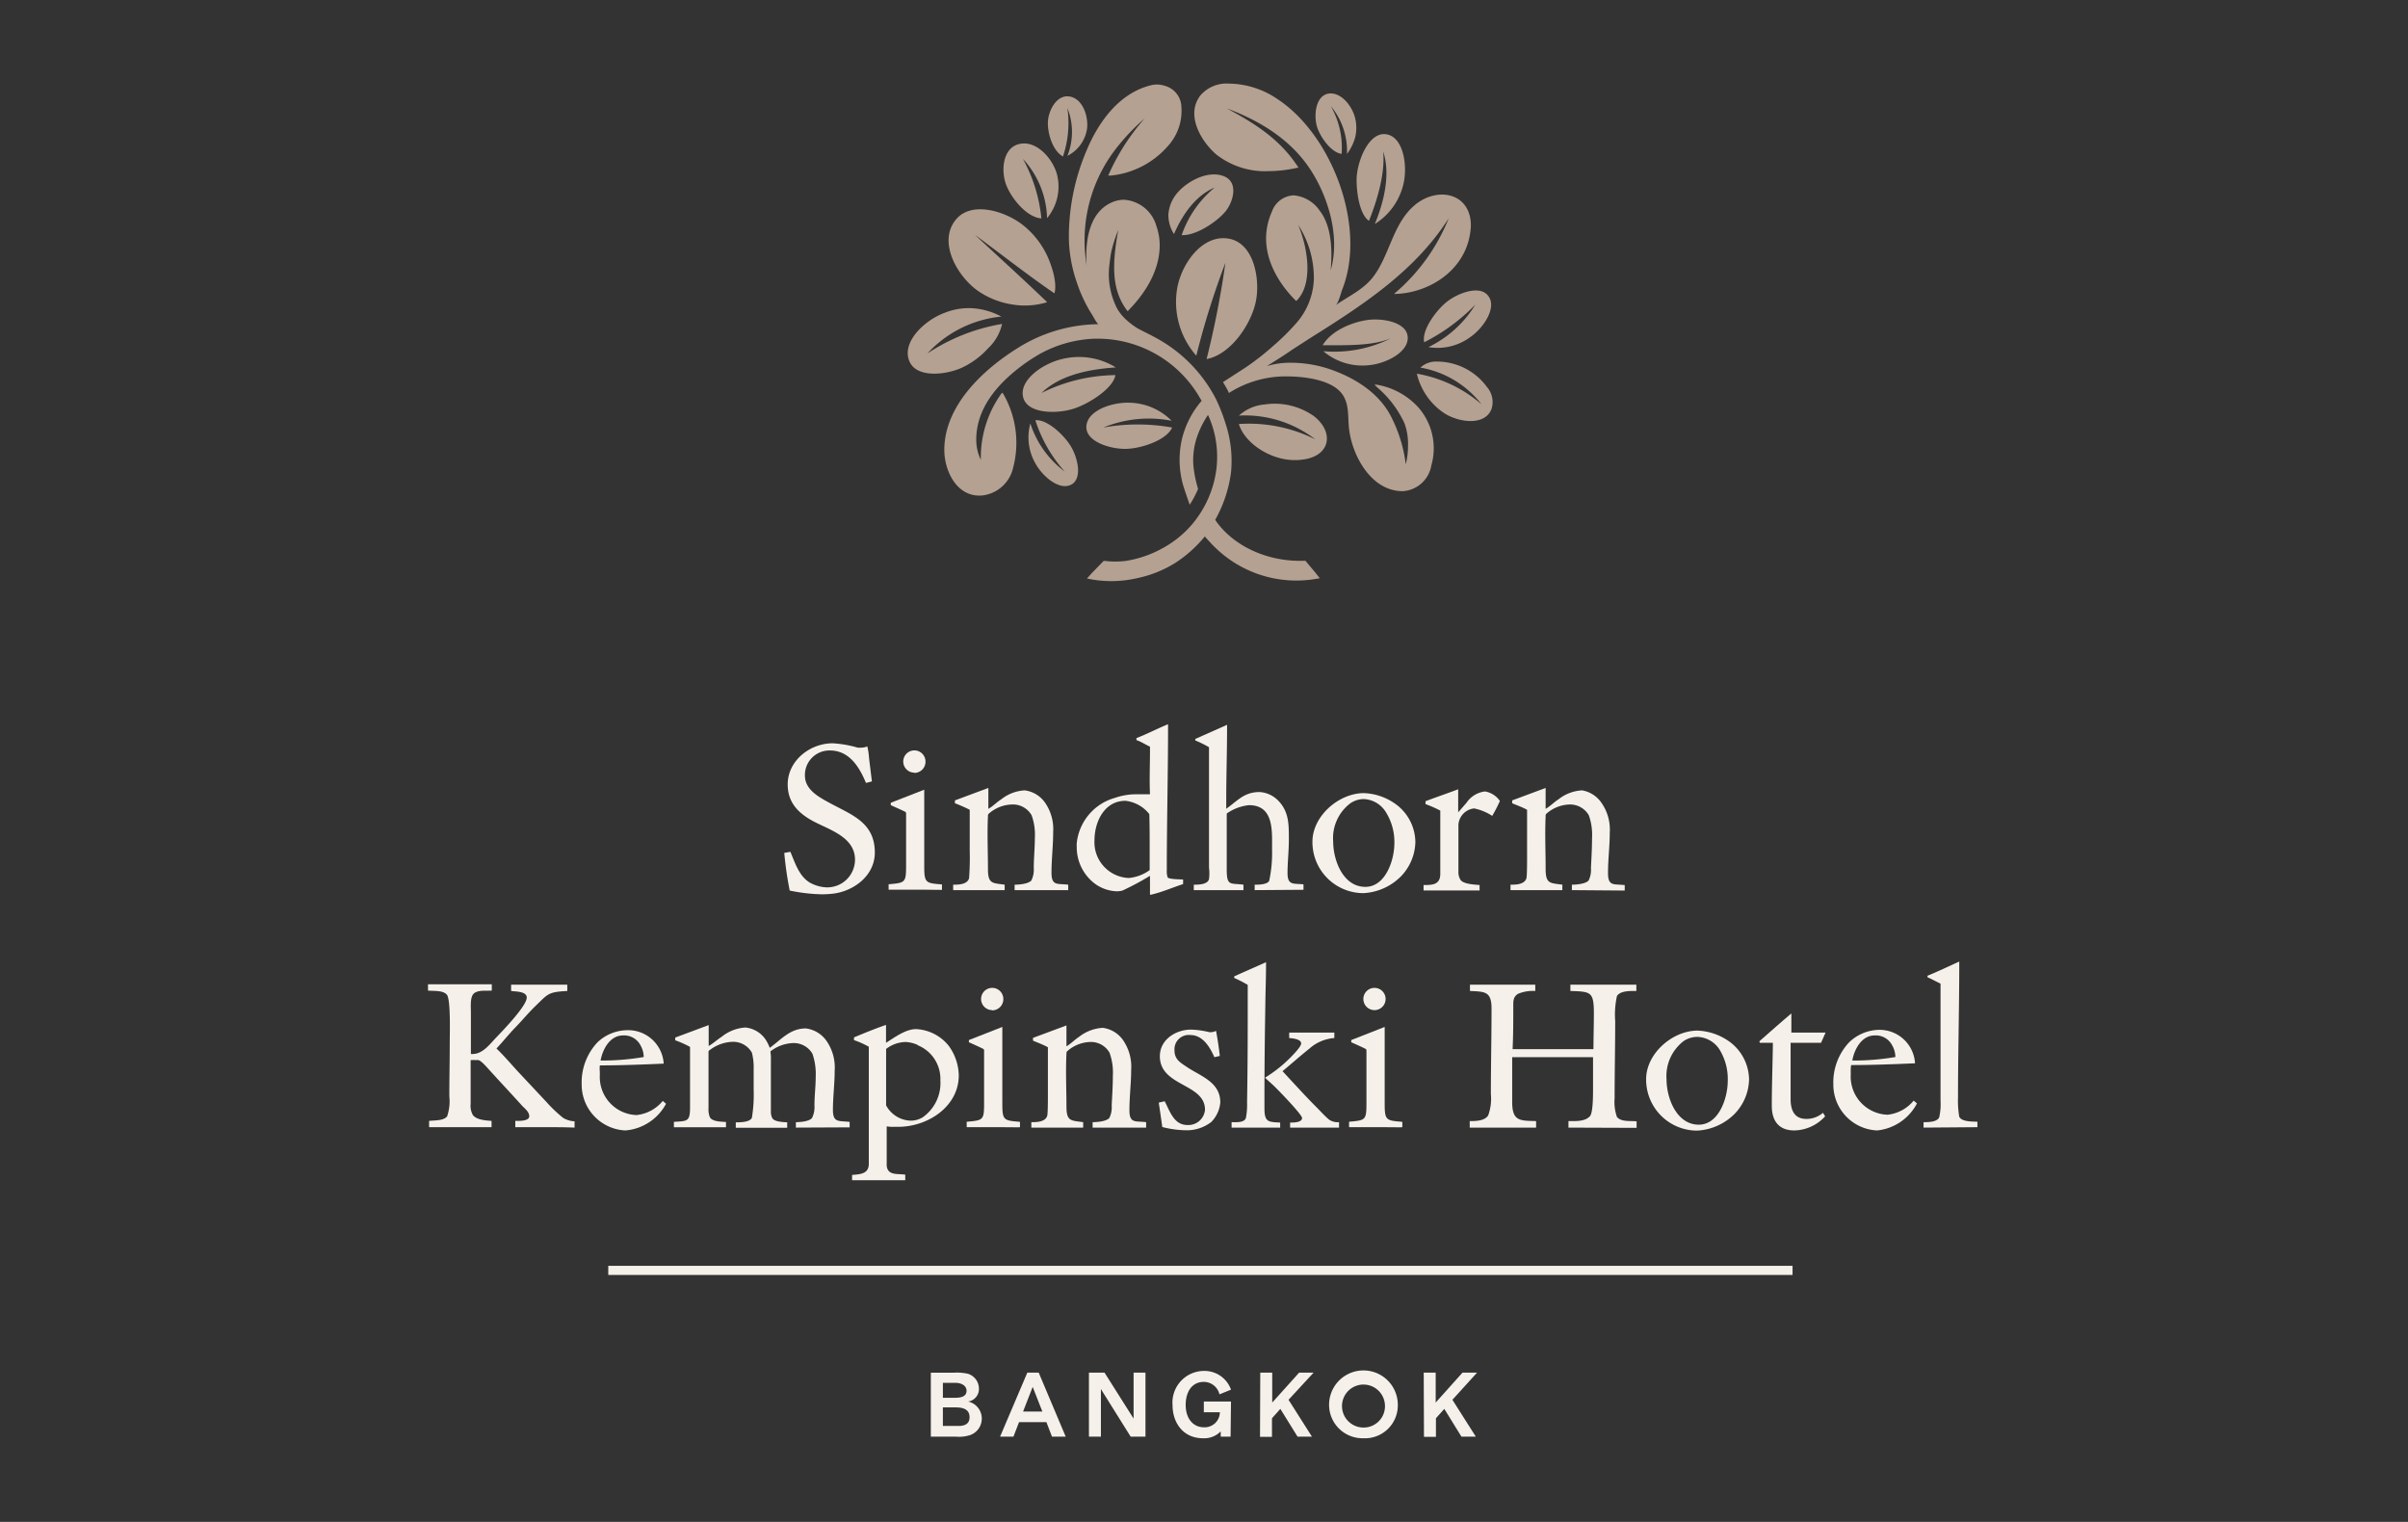 <svg xmlns="http://www.w3.org/2000/svg" viewBox="0 0 288 182"><rect x="0" y="0" width="288" height="182" fill="#333333" stroke="none"/><defs><style>.cls-1{fill:#f5f1ea;}.cls-2{fill:#b5a191;}</style></defs><title>BKK3_Logo_Website</title><g id="Artwork"><path class="cls-1" d="M99.66,106.87a12.77,12.77,0,0,1-1.38.08,20.54,20.54,0,0,1-3.83-.45A42,42,0,0,1,93.8,102l.73-.13c.62,1.46,1.14,3.23,2.73,3.88a4.39,4.39,0,0,0,1.62.37,3.32,3.32,0,0,0,3.38-3.31c0-2.63-2.89-3.52-4.82-4.51S94.21,96,94.21,93.81c0-2.84,2.66-4.92,5.37-4.92a13.36,13.36,0,0,1,3,.52,1.79,1.79,0,0,0,.42,0,1.83,1.83,0,0,0,.73-.15,8,8,0,0,1,.21,1.4l.34,2.79-.71.18c-.78-1.9-2-3.88-4.3-3.88a2.93,2.93,0,0,0-3,3c0,1.65,1.59,2.53,2.84,3.21,2.69,1.48,5.52,2.34,5.52,6C104.63,104.71,102.13,106.56,99.66,106.87Z"/><path class="cls-1" d="M110.27,106.4H109.2c-1,0-1.93,0-2.92,0v-.65c2-.18,2.09-.18,2.09-2.29V97.33c0-.08,0-.18-.08-.23-.34-.19-1.36-.63-1.75-.81V96l4-1.56v9.17c0,2,.19,2,2.12,2.16v.65C111.83,106.42,111.05,106.4,110.27,106.4Zm-.94-14a1.33,1.33,0,1,1,1.36-1.33A1.33,1.33,0,0,1,109.33,92.43Z"/><path class="cls-1" d="M121.35,106.45v-.65c.5,0,1.62-.08,2-.5a2.94,2.94,0,0,0,.29-1.51c0-1.19.13-2.37.13-3.57a6.86,6.86,0,0,0-.39-2.73A2.58,2.58,0,0,0,121,96.21a4.35,4.35,0,0,0-2.71,1.07c-.13.1-.13.18-.13.34-.1,2.08,0,4.22,0,6.3,0,1.8.52,1.67,2,1.88v.65H114v-.65c.6,0,1.67,0,1.9-.76a32.7,32.7,0,0,0,.08-3.33V96.84a18.63,18.63,0,0,0-1.77-.78v-.34l4-1.49v2.5c.55-.31,1-.8,1.54-1.14a4.94,4.94,0,0,1,2.81-1.07,3.51,3.51,0,0,1,2.4,1.43,5.55,5.55,0,0,1,1,3.57c0,1.62-.2,3.23-.2,4.85s.73,1.27,2,1.43v.65Z"/><path class="cls-1" d="M137.65,107l-.11,0c0-.75,0-1.51,0-2.26a33.44,33.44,0,0,1-3.31,1.77,3.08,3.08,0,0,1-.68.08,4.7,4.7,0,0,1-2.6-.91,5.45,5.45,0,0,1-2.17-4.41,3.23,3.23,0,0,1,0-.44,6.3,6.3,0,0,1,4.59-5.42,7.72,7.72,0,0,1,2.29-.42c.63,0,1.25,0,1.88,0-.08-1.71,0-3.46,0-5.18v-.52c-.55-.24-1-.57-1.62-.78v-.24c1.28-.49,2.5-1.14,3.78-1.66v.26c0,5.73-.15,11.49-.15,17.22a2.28,2.28,0,0,0,.1.83c.13.24,1.56.24,1.85.26v.55C140.17,106.16,139,106.69,137.65,107Zm-.19-9.64a4.2,4.2,0,0,0-2.86-1.59c-2.53,0-3.7,2.53-3.7,4.74A4.28,4.28,0,0,0,135,105a5.07,5.07,0,0,0,2.5-.94c0-1.17,0-2.32,0-3.49S137.49,98.43,137.46,97.36Z"/><path class="cls-1" d="M150.06,106.45v-.65c.44,0,1.51,0,1.74-.47a16.05,16.05,0,0,0,.34-3.8c0-2.14.24-5.24-2.76-5.24a5.61,5.61,0,0,0-2.66,1V104c0,2,.42,1.59,2,1.8v.65h-5.94v-.65c.52,0,1.67,0,1.82-.68a5.5,5.5,0,0,0,0-1.35c0-4.64,0-9.25,0-13.89v-.52a13.13,13.13,0,0,0-1.64-.81v-.18l3.8-1.69v.18c0,3-.1,6-.1,9v.86c1.41-1,2.14-2,4-2a3.39,3.39,0,0,1,2.19,1c1.33,1.33,1.3,2.92,1.3,4.69,0,1.36-.16,2.69-.16,4,0,1.51.73,1.22,1.91,1.35v.65Z"/><path class="cls-1" d="M167.55,104.81a6.81,6.81,0,0,1-4.48,2,6.1,6.1,0,0,1-6.1-6.15c0-3.07,3.16-5.81,6.15-5.81a6.92,6.92,0,0,1,4,1.46,5.69,5.69,0,0,1,2.16,4.4A6.1,6.1,0,0,1,167.55,104.81Zm-1.8-7.69a3.27,3.27,0,0,0-2.63-1.56,2.89,2.89,0,0,0-1.61.5,5.22,5.22,0,0,0-2.06,4.58c0,2.22,1.17,5.42,3.85,5.42,2.43,0,3.47-3.23,3.47-5.21A6.73,6.73,0,0,0,165.75,97.12Z"/><path class="cls-1" d="M178.47,97.57a6.23,6.23,0,0,0-2.16-.89,2.1,2.1,0,0,0-1.88,1.95v5.58a1.76,1.76,0,0,0,.24,1c.34.53,1.72.58,2.29.63v.65h-6.7v-.65c1,0,2,0,2-1.33V96.94a14.64,14.64,0,0,0-1.77-.78v-.34c1.27-.49,2.63-.94,3.91-1.43v2.76l1-1.15a3.09,3.09,0,0,1,2.22-1.35,2.7,2.7,0,0,1,1.77,1.14C179.12,96.39,178.81,97,178.47,97.57Z"/><path class="cls-1" d="M188,106.45v-.65c.5,0,1.62-.08,2-.5a2.94,2.94,0,0,0,.28-1.51c.06-1.19.13-2.37.13-3.57a6.86,6.86,0,0,0-.39-2.73,2.58,2.58,0,0,0-2.32-1.28,4.35,4.35,0,0,0-2.71,1.07c-.13.1-.13.18-.13.34-.1,2.08,0,4.22,0,6.3,0,1.8.53,1.67,2,1.88v.65h-6.2v-.65c.59,0,1.66,0,1.9-.76.1-.36.08-2.84.08-3.33V96.84c-.58-.32-1.18-.52-1.78-.78v-.34l4-1.49v2.5c.55-.31,1-.8,1.54-1.14a4.94,4.94,0,0,1,2.82-1.07A3.51,3.51,0,0,1,191.53,96a5.56,5.56,0,0,1,1,3.57c0,1.62-.21,3.23-.21,4.85s.73,1.27,2,1.43v.65Z"/><path class="cls-1" d="M65.38,134.8c-1.25,0-2.5,0-3.75,0l0-.75c.37,0,1.67.05,1.67-.55s-.65-1-.94-1.36c-1.25-1.38-2.5-2.71-3.75-4.09-.29-.31-1-1.17-1.38-1.27a.63.63,0,0,0-.23,0,5.62,5.62,0,0,0-.71,0v5.23a2.3,2.3,0,0,0,.26,1.33c.45.6,1.54.65,2.24.71v.75c-1.43,0-2.89,0-4.32,0-1,0-2.11,0-3.15,0v-.75c.62-.08,1.74,0,2.16-.55a5.6,5.6,0,0,0,.26-2.4c0-2.14.05-4.27.05-6.41,0-1,.13-5.16-.34-5.73s-1.67-.42-2.26-.5v-.75h7.63v.75c-.65.06-1.56-.1-2.11.32s-.37,1.82-.39,2.42c0,.36,0,.81,0,1.17,0,1.23,0,2.45,0,3.68h.18c1.25,0,2.08-1.18,2.87-2S63,120.29,63,119.3c0-.76-1.35-.71-1.87-.79v-.75h6.72v.75c-2.32.13-2.27.32-3.86,1.85-.81.79-1.56,1.7-2.34,2.5s-1.49,1.7-2.27,2.53c.89.86,1.72,1.83,2.55,2.74l3.44,3.67a16.17,16.17,0,0,0,2,1.9,3,3,0,0,0,1.35.4v.75C67.59,134.8,66.5,134.8,65.38,134.8Z"/><path class="cls-1" d="M74.8,135.19a5.48,5.48,0,0,1-5.23-5.52,7,7,0,0,1,1.87-5A5.26,5.26,0,0,1,75,123.2a4.26,4.26,0,0,1,4.38,4c-2.56.11-5.08.21-7.64.21a4.09,4.09,0,0,0,0,.78v.39a4.55,4.55,0,0,0,4.4,4.77,4.71,4.71,0,0,0,3.13-1.69l.39.34A6.07,6.07,0,0,1,74.8,135.19ZM76.6,125a2.2,2.2,0,0,0-2.11-1.17c-1.54,0-2.42,1.66-2.66,3a29.69,29.69,0,0,0,5.16-.42A2.92,2.92,0,0,0,76.6,125Z"/><path class="cls-1" d="M95.19,134.85v-.65c.5,0,1.59-.08,1.93-.5a2.94,2.94,0,0,0,.29-1.51c0-1.14.15-2.29.15-3.44a7.44,7.44,0,0,0-.39-2.73,2.58,2.58,0,0,0-2.32-1.28,4.67,4.67,0,0,0-2.71,1,5.16,5.16,0,0,1,.06,1c0,2.06,0,4.12,0,6.18a1.63,1.63,0,0,0,.16.78c.23.47,1.35.49,1.79.52v.65H88v-.65c.47,0,1.7,0,1.93-.55a17.23,17.23,0,0,0,.21-3.36c0-.81,0-1.61,0-2.42a7.19,7.19,0,0,0-.21-2,2.57,2.57,0,0,0-2.32-1.3,4.74,4.74,0,0,0-2.74,1c-.08.05-.13.08-.13.2v6.73a2.54,2.54,0,0,0,.16,1.09c.31.55,1.38.52,1.93.57v.63H80.6v-.65c1.59-.1,1.93,0,1.93-1.72,0-2.42,0-4.82,0-7.24a12.11,12.11,0,0,0-1.77-.79v-.33l4-1.49v2.5c.55-.31,1-.75,1.54-1.09a5,5,0,0,1,2.84-1.12,3.3,3.3,0,0,1,2.42,1.43,4.84,4.84,0,0,1,.5,1c1.4-1,2.42-2.32,4.32-2.32a3.54,3.54,0,0,1,2.45,1.46,5.56,5.56,0,0,1,1,3.57c0,1.56-.21,3.15-.21,4.72s.73,1.27,2,1.43v.65Z"/><path class="cls-1" d="M107.73,134.75l-.68,0a4.37,4.37,0,0,1-1-.05c0,.91,0,1.82,0,2.74,0,.65,0,1.32,0,1.95.11,1.25,1.36.94,2.22,1.09v.66h-6.36v-.63c.94-.08,2-.1,2-1.33v-14a10.39,10.39,0,0,0-1.77-.79v-.33c1.28-.53,2.53-1.05,3.83-1.49v.47c0,.57,0,1.09,0,1.67,1-.63,2.34-1.64,3.59-1.64a5.33,5.33,0,0,1,3.91,2,6.21,6.21,0,0,1,1.2,3.47C114.71,132.22,111.17,134.62,107.73,134.75Zm2-9.8a4,4,0,0,0-1.43-.34,4,4,0,0,0-2.32.83v6.75a3.45,3.45,0,0,0,3,1.83,2.79,2.79,0,0,0,1.36-.39,5,5,0,0,0,2.13-4.43A4.34,4.34,0,0,0,109.76,125Z"/><path class="cls-1" d="M119.6,134.8h-1.06c-1,0-1.93,0-2.92,0v-.65c2-.18,2.08-.18,2.08-2.29v-6.18c0-.08,0-.18-.08-.23-.34-.19-1.35-.63-1.74-.81v-.26l4-1.57V132c0,2,.18,2,2.11,2.16v.65C121.17,134.82,120.39,134.8,119.6,134.8Zm-.93-14A1.33,1.33,0,1,1,120,119.5,1.34,1.34,0,0,1,118.67,120.83Z"/><path class="cls-1" d="M130.68,134.85v-.65c.5,0,1.62-.08,2-.5a2.94,2.94,0,0,0,.28-1.51c.06-1.2.14-2.37.14-3.57a6.87,6.87,0,0,0-.4-2.73,2.56,2.56,0,0,0-2.31-1.28,4.32,4.32,0,0,0-2.71,1.07c-.13.1-.13.18-.13.34-.11,2.08,0,4.22,0,6.3,0,1.8.52,1.67,2,1.88v.65h-6.2v-.65c.6,0,1.66,0,1.9-.76.1-.36.08-2.84.08-3.33v-4.87c-.58-.32-1.18-.53-1.78-.79v-.33l4-1.49v2.5c.54-.31,1-.81,1.53-1.15a5,5,0,0,1,2.82-1.06,3.51,3.51,0,0,1,2.39,1.43,5.56,5.56,0,0,1,1,3.57c0,1.61-.21,3.23-.21,4.85s.73,1.27,2,1.43v.65Z"/><path class="cls-1" d="M144.88,134.17a4.77,4.77,0,0,1-3,1,12.1,12.1,0,0,1-2.87-.39c-.13-1-.29-2-.42-2.92l.71-.16c.62,1.18,1.09,2.84,2.71,2.84a2,2,0,0,0,2.11-1.82c0-3.18-5.4-2.76-5.4-6.41,0-2,1.93-3.18,3.73-3.18a10.9,10.9,0,0,1,2.21.31l.19,0a1.53,1.53,0,0,0,.59-.16c.19,1,.34,2,.45,3l-.65.15c-.52-1.19-1.38-2.65-2.87-2.65a1.71,1.71,0,0,0-1.9,1.82c0,1.1.68,1.46,1.48,2,1.67,1.12,4,1.8,4,4.25A3.82,3.82,0,0,1,144.88,134.17Z"/><path class="cls-1" d="M147.3,134.85v-.65c.53,0,1.57.1,1.72-.55a8.26,8.26,0,0,0,.13-1.8c.06-3.46.08-6.87.08-10.34,0-1.25,0-2.47,0-3.73a15.48,15.48,0,0,0-1.62-.83v-.18c1.25-.58,2.53-1.12,3.81-1.7v.27c0,1.53-.06,3-.08,4.58-.06,3.62-.11,7.27-.11,10.89v1.72c0,1.67.45,1.64,1.88,1.72v.6Zm7,0v-.6c.39,0,1.43,0,1.43-.55,0-.41-2.91-3.41-3.43-3.9-.34-.32-.68-.6-1-.92a16.3,16.3,0,0,0,3-2.37c.28-.28,1.32-1.33,1.32-1.72,0-.54-1.06-.62-1.43-.65v-.65h5.4v.65a5,5,0,0,0-3,1.28c-1.09.86-2.13,1.8-3.2,2.68,1.33,1.43,2.63,2.87,4,4.25.5.49,1,1.07,1.56,1.54a1.83,1.83,0,0,0,1.2.31v.65Z"/><path class="cls-1" d="M165.33,134.8h-1.07c-1,0-1.92,0-2.91,0v-.65c2-.18,2.08-.18,2.08-2.29v-6.18c0-.08,0-.18-.08-.23-.34-.19-1.35-.63-1.74-.81v-.26l4-1.57V132c0,2,.18,2,2.11,2.16v.65C166.9,134.82,166.11,134.8,165.33,134.8Zm-.94-14a1.33,1.33,0,1,1,0-2.66,1.33,1.33,0,1,1,0,2.66Z"/><path class="cls-1" d="M187.59,134.85v-.78c.83,0,2,.08,2.58-.6.36-.42.36-2.55.36-3.15,0-1.31,0-2.58,0-3.89h-9.67c0,1.8,0,3.57,0,5.37,0,2.3.93,2.22,2.86,2.27v.78h-7.94l0-.78c.7,0,1.77,0,2.21-.68a5.87,5.87,0,0,0,.32-2.55c0-3.39.08-6.86.08-10.24,0-2.09-.86-2-2.58-2.09v-.75h7.81v.75a4.64,4.64,0,0,0-2.06.34c-.6.37-.57.89-.57,1.51,0,1.7,0,3.42-.08,5.11h9.67c0-1.43.05-2.84.05-4.27,0-2.61-.36-2.61-2.81-2.69v-.75h7.89v.75c-.68,0-1.9-.05-2.32.6a10.32,10.32,0,0,0-.21,3c0,3-.07,6.18-.07,9.23a5.37,5.37,0,0,0,.28,2.24c.52.62,1.62.44,2.35.52v.78Z"/><path class="cls-1" d="M207.46,133.21a6.83,6.83,0,0,1-4.48,2,6.1,6.1,0,0,1-6.1-6.15c0-3.07,3.15-5.81,6.15-5.81a7,7,0,0,1,4,1.46,5.69,5.69,0,0,1,2.16,4.4A6.1,6.1,0,0,1,207.46,133.21Zm-1.8-7.69A3.28,3.28,0,0,0,203,124a3,3,0,0,0-1.62.49,5.27,5.27,0,0,0-2.06,4.59c0,2.21,1.18,5.42,3.86,5.42,2.42,0,3.46-3.23,3.46-5.21A6.72,6.72,0,0,0,205.66,125.52Z"/><path class="cls-1" d="M217.8,124.71h-3.64v6.73c0,1.27.41,2.37,1.87,2.37a3,3,0,0,0,2-.73l.26.42a5.13,5.13,0,0,1-3.67,1.69c-1.9,0-2.71-1.17-2.71-2.94,0-2.48.1-5.06.13-7.54h-1.56l-.06-.18c1.28-1.12,2.53-2.24,3.83-3.33v2.29c1.12,0,2.22,0,3.34,0h.75Z"/><path class="cls-1" d="M224.51,135.19a5.48,5.48,0,0,1-5.24-5.52,7,7,0,0,1,1.87-5,5.28,5.28,0,0,1,3.52-1.51,4.25,4.25,0,0,1,4.38,4c-2.55.11-5.08.21-7.64.21a4.09,4.09,0,0,0-.05.78v.39a4.56,4.56,0,0,0,4.41,4.77,4.69,4.69,0,0,0,3.12-1.69l.39.34A6.07,6.07,0,0,1,224.51,135.19ZM226.3,125a2.2,2.2,0,0,0-2.11-1.17c-1.53,0-2.42,1.66-2.65,3a29.66,29.66,0,0,0,5.15-.42A2.92,2.92,0,0,0,226.3,125Z"/><path class="cls-1" d="M230.06,134.85v-.65c.55,0,1.59,0,1.87-.57a7,7,0,0,0,.16-2c0-4,0-8,0-12,0-.65,0-1.3,0-2-.52-.24-1-.52-1.56-.76v-.18c1.27-.52,2.53-1.12,3.8-1.7v.27c0,5.31-.15,10.65-.15,16a11.41,11.41,0,0,0,.15,2.29c.29.62,1.57.57,2.17.6v.65Z"/><path class="cls-1" d="M114.08,164.16a6.18,6.18,0,0,1,1.65.12,1.86,1.86,0,0,1,1.35,1.75,1.51,1.51,0,0,1-1.29,1.58,2.09,2.09,0,0,1,.27,4,4.27,4.27,0,0,1-1.73.2h-3v-7.65Zm-1.31,3h1.48c.91,0,1.35-.27,1.35-.84s-.55-.95-1.37-.95h-1.46Zm0,3.37h1.86c.84,0,1.33-.3,1.33-1.05s-.49-1.17-1.64-1.17h-1.55Z"/><path class="cls-1" d="M119.61,171.81l3.26-7.66h1.36l3.23,7.66h-1.64l-.67-1.74h-3.27l-.67,1.74Zm2.75-3h2.31l-1.16-2.95Z"/><path class="cls-1" d="M131.67,166.12v5.69h-1.43v-7.66h1.86l3.48,5.5v-5.5H137v7.66h-1.77Z"/><path class="cls-1" d="M147.18,171.81H146v-.63a2.75,2.75,0,0,1-2.12.82c-2.39,0-3.64-1.87-3.64-3.95a3.78,3.78,0,0,1,3.72-4.1,3.36,3.36,0,0,1,3.27,2.24l-1.38.56a1.93,1.93,0,0,0-1.87-1.49c-1.45,0-2.17,1.23-2.17,2.75,0,1.69.93,2.68,2.19,2.68a1.82,1.82,0,0,0,1.9-1.8h-1.92v-1.28h3.25Z"/><path class="cls-1" d="M150.73,164.15h1.43v3.58l3.22-3.58h1.73l-3,3.25,2.8,4.41h-1.72v0l-2.06-3.32-1,1.12v2.22h-1.43Z"/><path class="cls-1" d="M163.06,172a4,4,0,0,1-4.1-4,4.11,4.11,0,0,1,8.22,0A3.93,3.93,0,0,1,163.06,172Zm2.58-4a2.57,2.57,0,1,0-2.57,2.72A2.55,2.55,0,0,0,165.64,168Z"/><path class="cls-1" d="M170.28,164.15h1.43v3.58l3.21-3.58h1.74l-2.95,3.25,2.8,4.41h-1.72v0l-2.05-3.32-1,1.12v2.22h-1.43Z"/><rect class="cls-1" x="72.75" y="151.38" width="141.64" height="1.09"/><path class="cls-2" d="M117,34.81a9.8,9.8,0,0,0,3.94,1.58,9.1,9.1,0,0,0,4.3-.25c-2.8-2.71-5.76-5.37-8.64-8.06,3.18,2.35,6.46,4.92,9.51,7,.24-.76.09-2.32-.8-4.35a10.18,10.18,0,0,0-3-3.84c-2.09-1.64-6.14-2.91-8-.61C112.14,28.94,114.48,33.06,117,34.81Z"/><path class="cls-2" d="M128.23,48.93c1.78-.5,4.91-2.42,5.17-4.07A20.21,20.21,0,0,0,124.56,47c2.14-2.08,5.46-2.83,8.89-3.06a8.39,8.39,0,0,0-6.43-1c-2.34.54-5.29,2.6-4.61,4.7C123,49.45,126.24,49.51,128.23,48.93Z"/><path class="cls-2" d="M123.83,50.26a17,17,0,0,0,3.51,6.13,11.68,11.68,0,0,1-4.11-5.75,6.27,6.27,0,0,0,.6,4.77c.88,1.61,3,3.4,4.42,2.47,1.21-.83.62-3.23-.22-4.58S125.19,50.11,123.83,50.26Z"/><path class="cls-2" d="M140.19,51.13a23.17,23.17,0,0,0-8.23,0,14.33,14.33,0,0,1,8.17-.81,7.33,7.33,0,0,0-5.08-2.16c-2.16-.06-5.19,1-5.12,3,.09,1.71,2.89,2.55,4.73,2.52S139.52,52.64,140.19,51.13Z"/><path class="cls-2" d="M118.16,41.67a5.7,5.7,0,0,0,1.69-2.93,23,23,0,0,0-8.93,3.53,13.83,13.83,0,0,1,8.84-4.41,8.45,8.45,0,0,0-3.46-1,7.8,7.8,0,0,0-3.32.55c-2.38.87-5.18,3.49-4.22,5.78.81,2,4.19,1.69,6.18.83A9.75,9.75,0,0,0,118.16,41.67Z"/><path class="cls-2" d="M150.21,36c.51-2.59-.21-6.79-3.1-7.43-3.36-.72-6,3.22-6.37,6.27a9.72,9.72,0,0,0,2.34,7.7,96.61,96.61,0,0,1,3.48-11.11,109.63,109.63,0,0,1-2.25,11.51C147.19,42.41,149.67,38.76,150.21,36Z"/><path class="cls-2" d="M158.27,42a7.21,7.21,0,0,0,5.48,1.67c2.1-.2,4.93-1.65,4.59-3.57-.31-1.63-3.12-2.1-4.93-1.81-1.51.22-4.14,1.16-5.22,3,3.2,0,6,.06,8.18-.84A15.08,15.08,0,0,1,158.27,42Z"/><path class="cls-2" d="M170.34,40.93a23.1,23.1,0,0,0,6.11-4.49,13.39,13.39,0,0,1-5.61,5.07,6.6,6.6,0,0,0,5-1.19c1.64-1.14,3.28-3.63,2.1-5-1-1.22-3.51-.3-4.85.74S170,39.52,170.34,40.93Z"/><path class="cls-2" d="M177.88,46.33a7.43,7.43,0,0,0-6-3.09,2.77,2.77,0,0,0-2,.72,11.79,11.79,0,0,1,7.31,4.39,15.94,15.94,0,0,0-7.73-3.66,7.79,7.79,0,0,0,3.36,4.78c1.77,1.08,4.78,1.45,5.56-.54A2.72,2.72,0,0,0,177.88,46.33Z"/><path class="cls-2" d="M163.73,26.41c1.11-2.76,1.94-5.86,1.7-8.3.83,2.51.25,5.64-1,8.68a7.7,7.7,0,0,0,3.47-5c.44-2.19-.11-5.48-2.15-5.74s-3.44,3.18-3.5,5.38C162.24,23.22,162.66,25.69,163.73,26.41Z"/><path class="cls-2" d="M160.46,18.4a10,10,0,0,0-1.3-5.72,8.41,8.41,0,0,1,1.94,5.73,5.73,5.73,0,0,0,1-2.06,4.89,4.89,0,0,0,0-2.12c-.32-1.51-1.77-3.4-3.38-3-1.38.41-1.57,2.52-1.24,3.79S159.2,18.26,160.46,18.4Z"/><path class="cls-2" d="M124.55,26.12A18.44,18.44,0,0,0,122.34,19a10.82,10.82,0,0,1,2.89,7.09,5.89,5.89,0,0,0,1.17-5.3c-.53-1.88-2.55-4.18-4.67-3.52-1.84.58-2,3.21-1.4,4.81S122.78,26,124.55,26.12Z"/><path class="cls-2" d="M127.13,18.71a12.46,12.46,0,0,0,.53-5.79,7.7,7.7,0,0,1,0,5.72A4.35,4.35,0,0,0,130,15.46c.22-1.47-.48-3.73-2.16-3.93-1.47-.17-2.39,1.62-2.5,2.91S125.83,18,127.13,18.71Z"/><path class="cls-2" d="M157.08,49.72a8.12,8.12,0,0,0-5.82-1.35,5.21,5.21,0,0,0-3.08,1.33,13.78,13.78,0,0,1,9.14,2.85,17.67,17.67,0,0,0-9.15-1.84c.56,1.82,2.54,3.38,4.63,4a7,7,0,0,0,3.53.16C159.26,54.21,159.42,51.47,157.08,49.72Z"/><path class="cls-2" d="M146.34,21.06c-2.08-.79-4.82.9-5.83,2.4a4.4,4.4,0,0,0-.77,2.2,4.2,4.2,0,0,0,.67,2.33c1-2.29,2.55-4.59,4.87-5.56a12.73,12.73,0,0,0-3.95,5.69c1.82.08,4.4-1.75,5.3-2.91S148.15,21.74,146.34,21.06Z"/><path class="cls-2" d="M164.63,46l-.24,0,.33.33a12.53,12.53,0,0,1,3.26,4.3,7.15,7.15,0,0,1,.42,2.67,8.79,8.79,0,0,1-.27,2.23,17,17,0,0,0-1.73-5.66c-1.24-2.47-3.71-4.42-7.15-5.65a14.72,14.72,0,0,0-4.82-.84,9.75,9.75,0,0,0-2.91.4c1-.62,2.08-1.3,3.09-2l1.9-1.23c6.23-3.91,12.66-8,16.76-14.45A22.94,22.94,0,0,1,166.9,35l-.17.15H167c4.16-.17,8.7-3.08,8.92-8.16,0-3.94-4-4.72-6.69-2.48s-3,6.08-5.09,8.72c-1.18,1.46-2.9,2.22-4.4,3.27.35-.25.64-1.49.8-1.9,2.93-7.4-1.17-18.39-7.72-22.73A10.54,10.54,0,0,0,147.12,10H147a4.12,4.12,0,0,0-3.47,1.46c-1.79,2.42.27,5.62,2,7.06a9.46,9.46,0,0,0,6.13,1.95,16.44,16.44,0,0,0,3.53-.41l.12,0-.07-.1c-2.15-3.31-5.13-5.18-8.52-7,4.61,1.72,7.9,4.12,10,7.31,1.94,2.95,3.66,7.78,2.43,12.07.29-3.3-.15-5.65-1.33-7.17a4.2,4.2,0,0,0-3.11-1.81,2.9,2.9,0,0,0-2.58,1.93c-2.28,5.13,1.62,9.47,2.87,10.68l.06,0,0,0c1.89-1.84,1.53-5.87.21-9.07a11.68,11.68,0,0,1,1.87,6.48,8.4,8.4,0,0,1-2.09,5.25,28.07,28.07,0,0,1-2.91,2.86A30.58,30.58,0,0,1,149,43.93l-2.73,1.77a13.39,13.39,0,0,1,.69,1.23l0,.08a12.64,12.64,0,0,1,6.81-2c2,0,5.44.32,6.75,2.11.89,1.22.66,2.77.83,4.18.39,3.25,2.67,7.44,6.42,7.44a3.7,3.7,0,0,0,3.42-3.08,7.42,7.42,0,0,0-1.61-7A8.71,8.71,0,0,0,164.63,46Z"/><path class="cls-2" d="M157.26,68.41l-1.13-1.35h-.08c-4.46.18-8.62-1.79-10.71-4.89l0,0a15.78,15.78,0,0,0,1.89-5.66,14.2,14.2,0,0,0-.63-5.79,21.3,21.3,0,0,0-1.17-3A17.37,17.37,0,0,0,138,40.27c-.64-.35-1.31-.66-1.94-1a9.25,9.25,0,0,1-1.33-1,5.6,5.6,0,0,1-1.13-1.39,9,9,0,0,1-.89-5.38c.05-.45.11-.9.19-1.35a17.13,17.13,0,0,1,.85-2.65c-.83,4.46-.69,7.25,1,9.57l.12.15.13-.14c3.66-3.75,4.23-7.45,3.32-10a4.3,4.3,0,0,0-3.89-3.19,3.64,3.64,0,0,0-1.47.32c-2.76,1.23-3.19,4.74-3,7.51a17.92,17.92,0,0,1,3.83-14.34,24.83,24.83,0,0,1,3.11-3.21,26.13,26.13,0,0,0-4.25,6.59l-.11.24.27,0a10.41,10.41,0,0,0,6.85-3.51,6.23,6.23,0,0,0,1.64-4.64,2.69,2.69,0,0,0-2-2.59,2.92,2.92,0,0,0-1.66-.06c-3.83.95-6.32,4.46-7.74,7.93a26.3,26.3,0,0,0-2.06,10.53,17,17,0,0,0,.91,5,17.44,17.44,0,0,0,1.95,4.11c.28.51.57,1,.7,1a18.45,18.45,0,0,0-9.77,2.91c-4.1,2.57-8.68,6.86-8.69,12.12,0,2.44,1.41,5.51,4.25,5.47h.1a4.28,4.28,0,0,0,3.88-3.33A11.7,11.7,0,0,0,120,47.12l-.11-.16-.14.13A13.11,13.11,0,0,0,117.31,55a5.64,5.64,0,0,1-.55-2.52c.06-3.69,2.51-6.5,5.3-8.63a21.67,21.67,0,0,1,2.35-1.55,15.25,15.25,0,0,1,2.25-1,14.9,14.9,0,0,1,3.92-.78,14.11,14.11,0,0,1,12.94,7.08l.2.33a10.94,10.94,0,0,0-2.36,4.59,11.13,11.13,0,0,0,.1,5.35c.15.54.61,1.86.83,2.49a11.05,11.05,0,0,0,1-1.9,14.49,14.49,0,0,1-.55-2.68,8.62,8.62,0,0,1,.46-3.63,11.14,11.14,0,0,1,1.28-2.53,12,12,0,0,1,.75,7.85,12.76,12.76,0,0,1-2.55,5.11,12.44,12.44,0,0,1-3.67,3,13.26,13.26,0,0,1-4.37,1.5,10.62,10.62,0,0,1-2.52,0H132l-1.41,1.45-.59.65a13.66,13.66,0,0,0,6.1-.06,13.85,13.85,0,0,0,4.46-1.8,15.27,15.27,0,0,0,3.54-3.17c.11.15,1,1.12,1.22,1.31A13.9,13.9,0,0,0,157,69.29l.85-.14Z"/></g></svg>